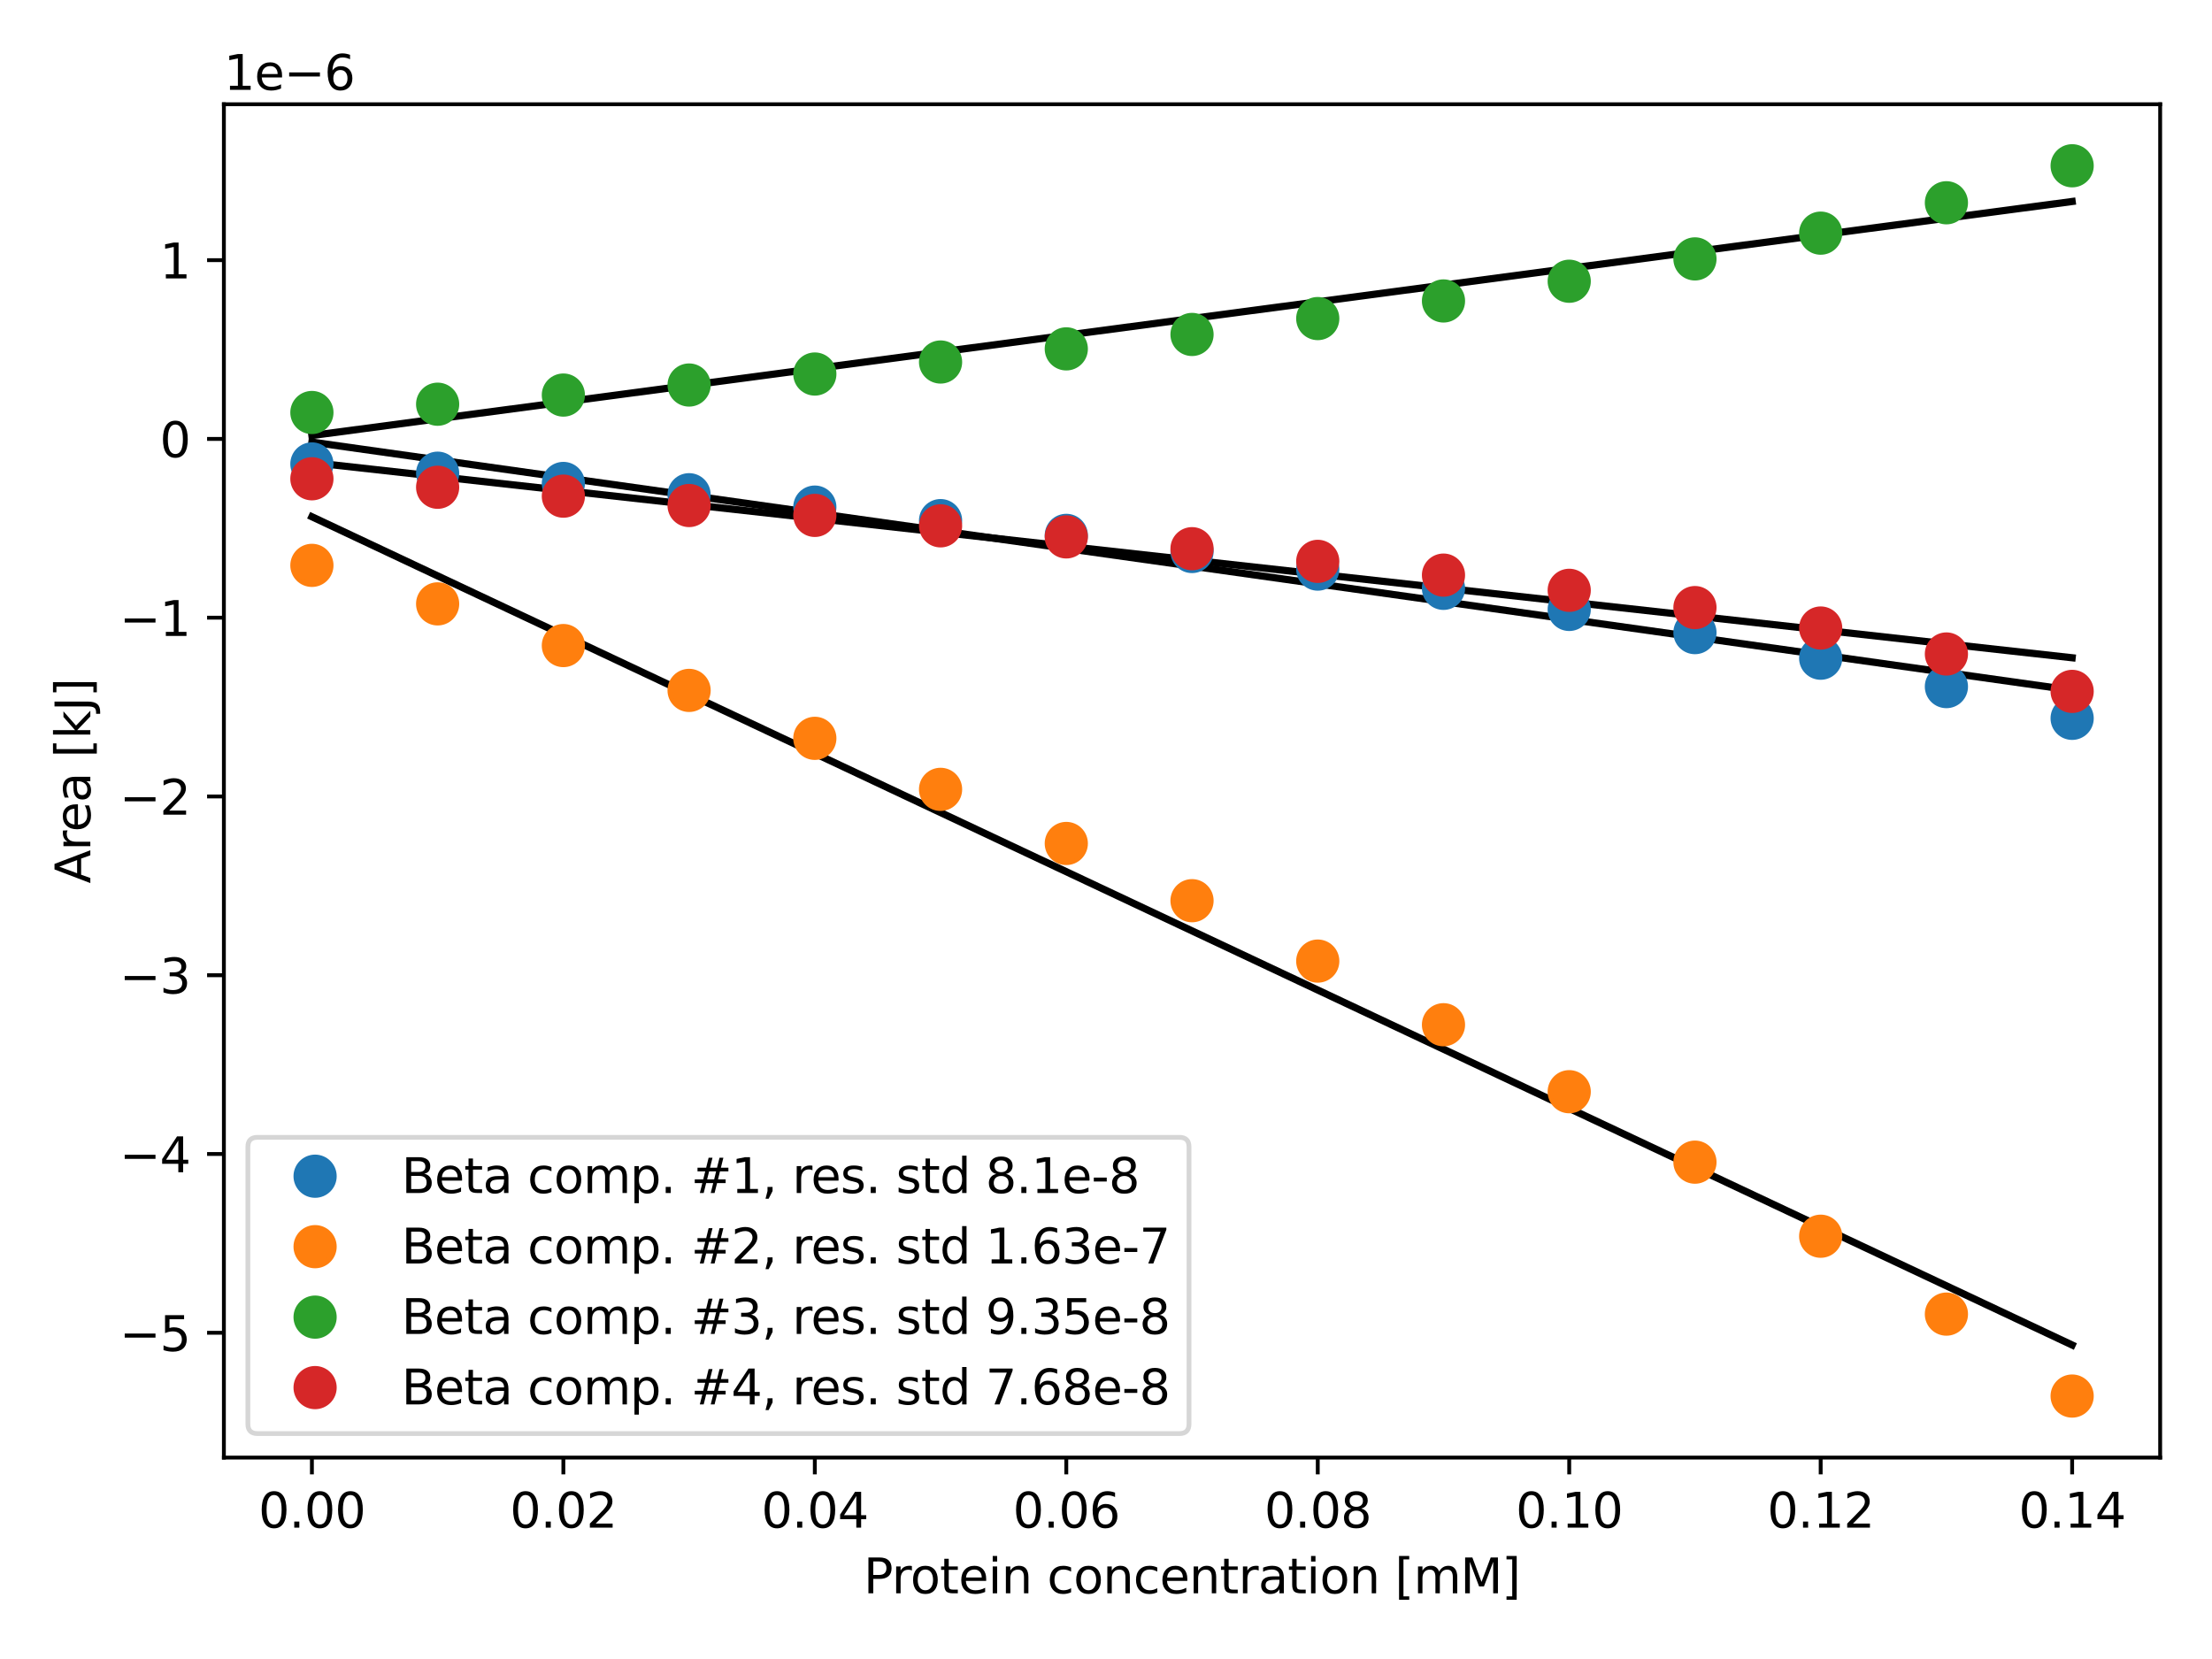 <?xml version="1.0" encoding="utf-8" standalone="no"?>
<!DOCTYPE svg PUBLIC "-//W3C//DTD SVG 1.1//EN"
  "http://www.w3.org/Graphics/SVG/1.1/DTD/svg11.dtd">
<svg height="345.6pt" version="1.1" viewBox="0 0 460.8 345.6" width="460.8pt" xmlns="http://www.w3.org/2000/svg" xmlns:xlink="http://www.w3.org/1999/xlink">
 <defs>
  <style type="text/css">*{stroke-linecap:butt;stroke-linejoin:round;}</style>
 </defs>
 <g id="figure_1">
  <g id="patch_1">
   <path d="M 0 345.6 
L 460.8 345.6 
L 460.8 0 
L 0 0 
z
" style="fill:#ffffff;"/>
  </g>
  <g id="axes_1">
   <g id="patch_2">
    <path d="M 46.64 303.64 
L 450 303.64 
L 450 21.72 
L 46.64 21.72 
z
" style="fill:#ffffff;"/>
   </g>
   <g id="matplotlib.axis_1">
    <g id="xtick_1">
     <g id="line2d_1">
      <defs>
       <path d="M 0 0 
L 0 3.5 
" id="m7a714a6c7c" style="stroke:#000000;stroke-width:0.8;"/>
      </defs>
      <g>
       <use style="stroke:#000000;stroke-width:0.8;" x="64.975" xlink:href="#m7a714a6c7c" y="303.64"/>
      </g>
     </g>
     <g id="text_1">
      <!-- 0.00 -->
      <g transform="translate(53.842 318.238)scale(0.1 -0.1)">
       <defs>
        <path d="M 2034 4250 
Q 1547 4250 1301 3770 
Q 1056 3291 1056 2328 
Q 1056 1369 1301 889 
Q 1547 409 2034 409 
Q 2525 409 2770 889 
Q 3016 1369 3016 2328 
Q 3016 3291 2770 3770 
Q 2525 4250 2034 4250 
z
M 2034 4750 
Q 2819 4750 3233 4129 
Q 3647 3509 3647 2328 
Q 3647 1150 3233 529 
Q 2819 -91 2034 -91 
Q 1250 -91 836 529 
Q 422 1150 422 2328 
Q 422 3509 836 4129 
Q 1250 4750 2034 4750 
z
" id="DejaVuSans-30" transform="scale(0.016)"/>
        <path d="M 684 794 
L 1344 794 
L 1344 0 
L 684 0 
L 684 794 
z
" id="DejaVuSans-2e" transform="scale(0.016)"/>
       </defs>
       <use xlink:href="#DejaVuSans-30"/>
       <use x="63.623" xlink:href="#DejaVuSans-2e"/>
       <use x="95.41" xlink:href="#DejaVuSans-30"/>
       <use x="159.033" xlink:href="#DejaVuSans-30"/>
      </g>
     </g>
    </g>
    <g id="xtick_2">
     <g id="line2d_2">
      <g>
       <use style="stroke:#000000;stroke-width:0.8;" x="117.359" xlink:href="#m7a714a6c7c" y="303.64"/>
      </g>
     </g>
     <g id="text_2">
      <!-- 0.02 -->
      <g transform="translate(106.226 318.238)scale(0.1 -0.1)">
       <defs>
        <path d="M 1228 531 
L 3431 531 
L 3431 0 
L 469 0 
L 469 531 
Q 828 903 1448 1529 
Q 2069 2156 2228 2338 
Q 2531 2678 2651 2914 
Q 2772 3150 2772 3378 
Q 2772 3750 2511 3984 
Q 2250 4219 1831 4219 
Q 1534 4219 1204 4116 
Q 875 4013 500 3803 
L 500 4441 
Q 881 4594 1212 4672 
Q 1544 4750 1819 4750 
Q 2544 4750 2975 4387 
Q 3406 4025 3406 3419 
Q 3406 3131 3298 2873 
Q 3191 2616 2906 2266 
Q 2828 2175 2409 1742 
Q 1991 1309 1228 531 
z
" id="DejaVuSans-32" transform="scale(0.016)"/>
       </defs>
       <use xlink:href="#DejaVuSans-30"/>
       <use x="63.623" xlink:href="#DejaVuSans-2e"/>
       <use x="95.41" xlink:href="#DejaVuSans-30"/>
       <use x="159.033" xlink:href="#DejaVuSans-32"/>
      </g>
     </g>
    </g>
    <g id="xtick_3">
     <g id="line2d_3">
      <g>
       <use style="stroke:#000000;stroke-width:0.8;" x="169.743" xlink:href="#m7a714a6c7c" y="303.64"/>
      </g>
     </g>
     <g id="text_3">
      <!-- 0.04 -->
      <g transform="translate(158.611 318.238)scale(0.1 -0.1)">
       <defs>
        <path d="M 2419 4116 
L 825 1625 
L 2419 1625 
L 2419 4116 
z
M 2253 4666 
L 3047 4666 
L 3047 1625 
L 3713 1625 
L 3713 1100 
L 3047 1100 
L 3047 0 
L 2419 0 
L 2419 1100 
L 313 1100 
L 313 1709 
L 2253 4666 
z
" id="DejaVuSans-34" transform="scale(0.016)"/>
       </defs>
       <use xlink:href="#DejaVuSans-30"/>
       <use x="63.623" xlink:href="#DejaVuSans-2e"/>
       <use x="95.41" xlink:href="#DejaVuSans-30"/>
       <use x="159.033" xlink:href="#DejaVuSans-34"/>
      </g>
     </g>
    </g>
    <g id="xtick_4">
     <g id="line2d_4">
      <g>
       <use style="stroke:#000000;stroke-width:0.8;" x="222.128" xlink:href="#m7a714a6c7c" y="303.64"/>
      </g>
     </g>
     <g id="text_4">
      <!-- 0.06 -->
      <g transform="translate(210.995 318.238)scale(0.1 -0.1)">
       <defs>
        <path d="M 2113 2584 
Q 1688 2584 1439 2293 
Q 1191 2003 1191 1497 
Q 1191 994 1439 701 
Q 1688 409 2113 409 
Q 2538 409 2786 701 
Q 3034 994 3034 1497 
Q 3034 2003 2786 2293 
Q 2538 2584 2113 2584 
z
M 3366 4563 
L 3366 3988 
Q 3128 4100 2886 4159 
Q 2644 4219 2406 4219 
Q 1781 4219 1451 3797 
Q 1122 3375 1075 2522 
Q 1259 2794 1537 2939 
Q 1816 3084 2150 3084 
Q 2853 3084 3261 2657 
Q 3669 2231 3669 1497 
Q 3669 778 3244 343 
Q 2819 -91 2113 -91 
Q 1303 -91 875 529 
Q 447 1150 447 2328 
Q 447 3434 972 4092 
Q 1497 4750 2381 4750 
Q 2619 4750 2861 4703 
Q 3103 4656 3366 4563 
z
" id="DejaVuSans-36" transform="scale(0.016)"/>
       </defs>
       <use xlink:href="#DejaVuSans-30"/>
       <use x="63.623" xlink:href="#DejaVuSans-2e"/>
       <use x="95.41" xlink:href="#DejaVuSans-30"/>
       <use x="159.033" xlink:href="#DejaVuSans-36"/>
      </g>
     </g>
    </g>
    <g id="xtick_5">
     <g id="line2d_5">
      <g>
       <use style="stroke:#000000;stroke-width:0.8;" x="274.512" xlink:href="#m7a714a6c7c" y="303.64"/>
      </g>
     </g>
     <g id="text_5">
      <!-- 0.08 -->
      <g transform="translate(263.379 318.238)scale(0.1 -0.1)">
       <defs>
        <path d="M 2034 2216 
Q 1584 2216 1326 1975 
Q 1069 1734 1069 1313 
Q 1069 891 1326 650 
Q 1584 409 2034 409 
Q 2484 409 2743 651 
Q 3003 894 3003 1313 
Q 3003 1734 2745 1975 
Q 2488 2216 2034 2216 
z
M 1403 2484 
Q 997 2584 770 2862 
Q 544 3141 544 3541 
Q 544 4100 942 4425 
Q 1341 4750 2034 4750 
Q 2731 4750 3128 4425 
Q 3525 4100 3525 3541 
Q 3525 3141 3298 2862 
Q 3072 2584 2669 2484 
Q 3125 2378 3379 2068 
Q 3634 1759 3634 1313 
Q 3634 634 3220 271 
Q 2806 -91 2034 -91 
Q 1263 -91 848 271 
Q 434 634 434 1313 
Q 434 1759 690 2068 
Q 947 2378 1403 2484 
z
M 1172 3481 
Q 1172 3119 1398 2916 
Q 1625 2713 2034 2713 
Q 2441 2713 2670 2916 
Q 2900 3119 2900 3481 
Q 2900 3844 2670 4047 
Q 2441 4250 2034 4250 
Q 1625 4250 1398 4047 
Q 1172 3844 1172 3481 
z
" id="DejaVuSans-38" transform="scale(0.016)"/>
       </defs>
       <use xlink:href="#DejaVuSans-30"/>
       <use x="63.623" xlink:href="#DejaVuSans-2e"/>
       <use x="95.41" xlink:href="#DejaVuSans-30"/>
       <use x="159.033" xlink:href="#DejaVuSans-38"/>
      </g>
     </g>
    </g>
    <g id="xtick_6">
     <g id="line2d_6">
      <g>
       <use style="stroke:#000000;stroke-width:0.8;" x="326.897" xlink:href="#m7a714a6c7c" y="303.64"/>
      </g>
     </g>
     <g id="text_6">
      <!-- 0.10 -->
      <g transform="translate(315.764 318.238)scale(0.1 -0.1)">
       <defs>
        <path d="M 794 531 
L 1825 531 
L 1825 4091 
L 703 3866 
L 703 4441 
L 1819 4666 
L 2450 4666 
L 2450 531 
L 3481 531 
L 3481 0 
L 794 0 
L 794 531 
z
" id="DejaVuSans-31" transform="scale(0.016)"/>
       </defs>
       <use xlink:href="#DejaVuSans-30"/>
       <use x="63.623" xlink:href="#DejaVuSans-2e"/>
       <use x="95.41" xlink:href="#DejaVuSans-31"/>
       <use x="159.033" xlink:href="#DejaVuSans-30"/>
      </g>
     </g>
    </g>
    <g id="xtick_7">
     <g id="line2d_7">
      <g>
       <use style="stroke:#000000;stroke-width:0.8;" x="379.281" xlink:href="#m7a714a6c7c" y="303.64"/>
      </g>
     </g>
     <g id="text_7">
      <!-- 0.12 -->
      <g transform="translate(368.148 318.238)scale(0.1 -0.1)">
       <use xlink:href="#DejaVuSans-30"/>
       <use x="63.623" xlink:href="#DejaVuSans-2e"/>
       <use x="95.41" xlink:href="#DejaVuSans-31"/>
       <use x="159.033" xlink:href="#DejaVuSans-32"/>
      </g>
     </g>
    </g>
    <g id="xtick_8">
     <g id="line2d_8">
      <g>
       <use style="stroke:#000000;stroke-width:0.8;" x="431.665" xlink:href="#m7a714a6c7c" y="303.64"/>
      </g>
     </g>
     <g id="text_8">
      <!-- 0.14 -->
      <g transform="translate(420.533 318.238)scale(0.1 -0.1)">
       <use xlink:href="#DejaVuSans-30"/>
       <use x="63.623" xlink:href="#DejaVuSans-2e"/>
       <use x="95.41" xlink:href="#DejaVuSans-31"/>
       <use x="159.033" xlink:href="#DejaVuSans-34"/>
      </g>
     </g>
    </g>
    <g id="text_9">
     <!-- Protein concentration [mM] -->
     <g transform="translate(179.903 331.917)scale(0.1 -0.1)">
      <defs>
       <path d="M 1259 4147 
L 1259 2394 
L 2053 2394 
Q 2494 2394 2734 2622 
Q 2975 2850 2975 3272 
Q 2975 3691 2734 3919 
Q 2494 4147 2053 4147 
L 1259 4147 
z
M 628 4666 
L 2053 4666 
Q 2838 4666 3239 4311 
Q 3641 3956 3641 3272 
Q 3641 2581 3239 2228 
Q 2838 1875 2053 1875 
L 1259 1875 
L 1259 0 
L 628 0 
L 628 4666 
z
" id="DejaVuSans-50" transform="scale(0.016)"/>
       <path d="M 2631 2963 
Q 2534 3019 2420 3045 
Q 2306 3072 2169 3072 
Q 1681 3072 1420 2755 
Q 1159 2438 1159 1844 
L 1159 0 
L 581 0 
L 581 3500 
L 1159 3500 
L 1159 2956 
Q 1341 3275 1631 3429 
Q 1922 3584 2338 3584 
Q 2397 3584 2469 3576 
Q 2541 3569 2628 3553 
L 2631 2963 
z
" id="DejaVuSans-72" transform="scale(0.016)"/>
       <path d="M 1959 3097 
Q 1497 3097 1228 2736 
Q 959 2375 959 1747 
Q 959 1119 1226 758 
Q 1494 397 1959 397 
Q 2419 397 2687 759 
Q 2956 1122 2956 1747 
Q 2956 2369 2687 2733 
Q 2419 3097 1959 3097 
z
M 1959 3584 
Q 2709 3584 3137 3096 
Q 3566 2609 3566 1747 
Q 3566 888 3137 398 
Q 2709 -91 1959 -91 
Q 1206 -91 779 398 
Q 353 888 353 1747 
Q 353 2609 779 3096 
Q 1206 3584 1959 3584 
z
" id="DejaVuSans-6f" transform="scale(0.016)"/>
       <path d="M 1172 4494 
L 1172 3500 
L 2356 3500 
L 2356 3053 
L 1172 3053 
L 1172 1153 
Q 1172 725 1289 603 
Q 1406 481 1766 481 
L 2356 481 
L 2356 0 
L 1766 0 
Q 1100 0 847 248 
Q 594 497 594 1153 
L 594 3053 
L 172 3053 
L 172 3500 
L 594 3500 
L 594 4494 
L 1172 4494 
z
" id="DejaVuSans-74" transform="scale(0.016)"/>
       <path d="M 3597 1894 
L 3597 1613 
L 953 1613 
Q 991 1019 1311 708 
Q 1631 397 2203 397 
Q 2534 397 2845 478 
Q 3156 559 3463 722 
L 3463 178 
Q 3153 47 2828 -22 
Q 2503 -91 2169 -91 
Q 1331 -91 842 396 
Q 353 884 353 1716 
Q 353 2575 817 3079 
Q 1281 3584 2069 3584 
Q 2775 3584 3186 3129 
Q 3597 2675 3597 1894 
z
M 3022 2063 
Q 3016 2534 2758 2815 
Q 2500 3097 2075 3097 
Q 1594 3097 1305 2825 
Q 1016 2553 972 2059 
L 3022 2063 
z
" id="DejaVuSans-65" transform="scale(0.016)"/>
       <path d="M 603 3500 
L 1178 3500 
L 1178 0 
L 603 0 
L 603 3500 
z
M 603 4863 
L 1178 4863 
L 1178 4134 
L 603 4134 
L 603 4863 
z
" id="DejaVuSans-69" transform="scale(0.016)"/>
       <path d="M 3513 2113 
L 3513 0 
L 2938 0 
L 2938 2094 
Q 2938 2591 2744 2837 
Q 2550 3084 2163 3084 
Q 1697 3084 1428 2787 
Q 1159 2491 1159 1978 
L 1159 0 
L 581 0 
L 581 3500 
L 1159 3500 
L 1159 2956 
Q 1366 3272 1645 3428 
Q 1925 3584 2291 3584 
Q 2894 3584 3203 3211 
Q 3513 2838 3513 2113 
z
" id="DejaVuSans-6e" transform="scale(0.016)"/>
       <path id="DejaVuSans-20" transform="scale(0.016)"/>
       <path d="M 3122 3366 
L 3122 2828 
Q 2878 2963 2633 3030 
Q 2388 3097 2138 3097 
Q 1578 3097 1268 2742 
Q 959 2388 959 1747 
Q 959 1106 1268 751 
Q 1578 397 2138 397 
Q 2388 397 2633 464 
Q 2878 531 3122 666 
L 3122 134 
Q 2881 22 2623 -34 
Q 2366 -91 2075 -91 
Q 1284 -91 818 406 
Q 353 903 353 1747 
Q 353 2603 823 3093 
Q 1294 3584 2113 3584 
Q 2378 3584 2631 3529 
Q 2884 3475 3122 3366 
z
" id="DejaVuSans-63" transform="scale(0.016)"/>
       <path d="M 2194 1759 
Q 1497 1759 1228 1600 
Q 959 1441 959 1056 
Q 959 750 1161 570 
Q 1363 391 1709 391 
Q 2188 391 2477 730 
Q 2766 1069 2766 1631 
L 2766 1759 
L 2194 1759 
z
M 3341 1997 
L 3341 0 
L 2766 0 
L 2766 531 
Q 2569 213 2275 61 
Q 1981 -91 1556 -91 
Q 1019 -91 701 211 
Q 384 513 384 1019 
Q 384 1609 779 1909 
Q 1175 2209 1959 2209 
L 2766 2209 
L 2766 2266 
Q 2766 2663 2505 2880 
Q 2244 3097 1772 3097 
Q 1472 3097 1187 3025 
Q 903 2953 641 2809 
L 641 3341 
Q 956 3463 1253 3523 
Q 1550 3584 1831 3584 
Q 2591 3584 2966 3190 
Q 3341 2797 3341 1997 
z
" id="DejaVuSans-61" transform="scale(0.016)"/>
       <path d="M 550 4863 
L 1875 4863 
L 1875 4416 
L 1125 4416 
L 1125 -397 
L 1875 -397 
L 1875 -844 
L 550 -844 
L 550 4863 
z
" id="DejaVuSans-5b" transform="scale(0.016)"/>
       <path d="M 3328 2828 
Q 3544 3216 3844 3400 
Q 4144 3584 4550 3584 
Q 5097 3584 5394 3201 
Q 5691 2819 5691 2113 
L 5691 0 
L 5113 0 
L 5113 2094 
Q 5113 2597 4934 2840 
Q 4756 3084 4391 3084 
Q 3944 3084 3684 2787 
Q 3425 2491 3425 1978 
L 3425 0 
L 2847 0 
L 2847 2094 
Q 2847 2600 2669 2842 
Q 2491 3084 2119 3084 
Q 1678 3084 1418 2786 
Q 1159 2488 1159 1978 
L 1159 0 
L 581 0 
L 581 3500 
L 1159 3500 
L 1159 2956 
Q 1356 3278 1631 3431 
Q 1906 3584 2284 3584 
Q 2666 3584 2933 3390 
Q 3200 3197 3328 2828 
z
" id="DejaVuSans-6d" transform="scale(0.016)"/>
       <path d="M 628 4666 
L 1569 4666 
L 2759 1491 
L 3956 4666 
L 4897 4666 
L 4897 0 
L 4281 0 
L 4281 4097 
L 3078 897 
L 2444 897 
L 1241 4097 
L 1241 0 
L 628 0 
L 628 4666 
z
" id="DejaVuSans-4d" transform="scale(0.016)"/>
       <path d="M 1947 4863 
L 1947 -844 
L 622 -844 
L 622 -397 
L 1369 -397 
L 1369 4416 
L 622 4416 
L 622 4863 
L 1947 4863 
z
" id="DejaVuSans-5d" transform="scale(0.016)"/>
      </defs>
      <use xlink:href="#DejaVuSans-50"/>
      <use x="58.553" xlink:href="#DejaVuSans-72"/>
      <use x="97.416" xlink:href="#DejaVuSans-6f"/>
      <use x="158.598" xlink:href="#DejaVuSans-74"/>
      <use x="197.807" xlink:href="#DejaVuSans-65"/>
      <use x="259.33" xlink:href="#DejaVuSans-69"/>
      <use x="287.113" xlink:href="#DejaVuSans-6e"/>
      <use x="350.492" xlink:href="#DejaVuSans-20"/>
      <use x="382.279" xlink:href="#DejaVuSans-63"/>
      <use x="437.26" xlink:href="#DejaVuSans-6f"/>
      <use x="498.441" xlink:href="#DejaVuSans-6e"/>
      <use x="561.82" xlink:href="#DejaVuSans-63"/>
      <use x="616.801" xlink:href="#DejaVuSans-65"/>
      <use x="678.324" xlink:href="#DejaVuSans-6e"/>
      <use x="741.703" xlink:href="#DejaVuSans-74"/>
      <use x="780.912" xlink:href="#DejaVuSans-72"/>
      <use x="822.025" xlink:href="#DejaVuSans-61"/>
      <use x="883.305" xlink:href="#DejaVuSans-74"/>
      <use x="922.514" xlink:href="#DejaVuSans-69"/>
      <use x="950.297" xlink:href="#DejaVuSans-6f"/>
      <use x="1011.479" xlink:href="#DejaVuSans-6e"/>
      <use x="1074.857" xlink:href="#DejaVuSans-20"/>
      <use x="1106.645" xlink:href="#DejaVuSans-5b"/>
      <use x="1145.658" xlink:href="#DejaVuSans-6d"/>
      <use x="1243.07" xlink:href="#DejaVuSans-4d"/>
      <use x="1329.35" xlink:href="#DejaVuSans-5d"/>
     </g>
    </g>
   </g>
   <g id="matplotlib.axis_2">
    <g id="ytick_1">
     <g id="line2d_9">
      <defs>
       <path d="M 0 0 
L -3.5 0 
" id="ma314fd1e52" style="stroke:#000000;stroke-width:0.8;"/>
      </defs>
      <g>
       <use style="stroke:#000000;stroke-width:0.8;" x="46.64" xlink:href="#ma314fd1e52" y="277.637"/>
      </g>
     </g>
     <g id="text_10">
      <!-- −5 -->
      <g transform="translate(24.898 281.436)scale(0.1 -0.1)">
       <defs>
        <path d="M 678 2272 
L 4684 2272 
L 4684 1741 
L 678 1741 
L 678 2272 
z
" id="DejaVuSans-2212" transform="scale(0.016)"/>
        <path d="M 691 4666 
L 3169 4666 
L 3169 4134 
L 1269 4134 
L 1269 2991 
Q 1406 3038 1543 3061 
Q 1681 3084 1819 3084 
Q 2600 3084 3056 2656 
Q 3513 2228 3513 1497 
Q 3513 744 3044 326 
Q 2575 -91 1722 -91 
Q 1428 -91 1123 -41 
Q 819 9 494 109 
L 494 744 
Q 775 591 1075 516 
Q 1375 441 1709 441 
Q 2250 441 2565 725 
Q 2881 1009 2881 1497 
Q 2881 1984 2565 2268 
Q 2250 2553 1709 2553 
Q 1456 2553 1204 2497 
Q 953 2441 691 2322 
L 691 4666 
z
" id="DejaVuSans-35" transform="scale(0.016)"/>
       </defs>
       <use xlink:href="#DejaVuSans-2212"/>
       <use x="83.789" xlink:href="#DejaVuSans-35"/>
      </g>
     </g>
    </g>
    <g id="ytick_2">
     <g id="line2d_10">
      <g>
       <use style="stroke:#000000;stroke-width:0.8;" x="46.64" xlink:href="#ma314fd1e52" y="240.397"/>
      </g>
     </g>
     <g id="text_11">
      <!-- −4 -->
      <g transform="translate(24.898 244.196)scale(0.1 -0.1)">
       <use xlink:href="#DejaVuSans-2212"/>
       <use x="83.789" xlink:href="#DejaVuSans-34"/>
      </g>
     </g>
    </g>
    <g id="ytick_3">
     <g id="line2d_11">
      <g>
       <use style="stroke:#000000;stroke-width:0.8;" x="46.64" xlink:href="#ma314fd1e52" y="203.157"/>
      </g>
     </g>
     <g id="text_12">
      <!-- −3 -->
      <g transform="translate(24.898 206.956)scale(0.1 -0.1)">
       <defs>
        <path d="M 2597 2516 
Q 3050 2419 3304 2112 
Q 3559 1806 3559 1356 
Q 3559 666 3084 287 
Q 2609 -91 1734 -91 
Q 1441 -91 1130 -33 
Q 819 25 488 141 
L 488 750 
Q 750 597 1062 519 
Q 1375 441 1716 441 
Q 2309 441 2620 675 
Q 2931 909 2931 1356 
Q 2931 1769 2642 2001 
Q 2353 2234 1838 2234 
L 1294 2234 
L 1294 2753 
L 1863 2753 
Q 2328 2753 2575 2939 
Q 2822 3125 2822 3475 
Q 2822 3834 2567 4026 
Q 2313 4219 1838 4219 
Q 1578 4219 1281 4162 
Q 984 4106 628 3988 
L 628 4550 
Q 988 4650 1302 4700 
Q 1616 4750 1894 4750 
Q 2613 4750 3031 4423 
Q 3450 4097 3450 3541 
Q 3450 3153 3228 2886 
Q 3006 2619 2597 2516 
z
" id="DejaVuSans-33" transform="scale(0.016)"/>
       </defs>
       <use xlink:href="#DejaVuSans-2212"/>
       <use x="83.789" xlink:href="#DejaVuSans-33"/>
      </g>
     </g>
    </g>
    <g id="ytick_4">
     <g id="line2d_12">
      <g>
       <use style="stroke:#000000;stroke-width:0.8;" x="46.64" xlink:href="#ma314fd1e52" y="165.916"/>
      </g>
     </g>
     <g id="text_13">
      <!-- −2 -->
      <g transform="translate(24.898 169.715)scale(0.1 -0.1)">
       <use xlink:href="#DejaVuSans-2212"/>
       <use x="83.789" xlink:href="#DejaVuSans-32"/>
      </g>
     </g>
    </g>
    <g id="ytick_5">
     <g id="line2d_13">
      <g>
       <use style="stroke:#000000;stroke-width:0.8;" x="46.64" xlink:href="#ma314fd1e52" y="128.676"/>
      </g>
     </g>
     <g id="text_14">
      <!-- −1 -->
      <g transform="translate(24.898 132.475)scale(0.1 -0.1)">
       <use xlink:href="#DejaVuSans-2212"/>
       <use x="83.789" xlink:href="#DejaVuSans-31"/>
      </g>
     </g>
    </g>
    <g id="ytick_6">
     <g id="line2d_14">
      <g>
       <use style="stroke:#000000;stroke-width:0.8;" x="46.64" xlink:href="#ma314fd1e52" y="91.436"/>
      </g>
     </g>
     <g id="text_15">
      <!-- 0 -->
      <g transform="translate(33.278 95.235)scale(0.1 -0.1)">
       <use xlink:href="#DejaVuSans-30"/>
      </g>
     </g>
    </g>
    <g id="ytick_7">
     <g id="line2d_15">
      <g>
       <use style="stroke:#000000;stroke-width:0.8;" x="46.64" xlink:href="#ma314fd1e52" y="54.195"/>
      </g>
     </g>
     <g id="text_16">
      <!-- 1 -->
      <g transform="translate(33.278 57.994)scale(0.1 -0.1)">
       <use xlink:href="#DejaVuSans-31"/>
      </g>
     </g>
    </g>
    <g id="text_17">
     <!-- Area [kJ] -->
     <g transform="translate(18.818 184.045)rotate(-90)scale(0.1 -0.1)">
      <defs>
       <path d="M 2188 4044 
L 1331 1722 
L 3047 1722 
L 2188 4044 
z
M 1831 4666 
L 2547 4666 
L 4325 0 
L 3669 0 
L 3244 1197 
L 1141 1197 
L 716 0 
L 50 0 
L 1831 4666 
z
" id="DejaVuSans-41" transform="scale(0.016)"/>
       <path d="M 581 4863 
L 1159 4863 
L 1159 1991 
L 2875 3500 
L 3609 3500 
L 1753 1863 
L 3688 0 
L 2938 0 
L 1159 1709 
L 1159 0 
L 581 0 
L 581 4863 
z
" id="DejaVuSans-6b" transform="scale(0.016)"/>
       <path d="M 628 4666 
L 1259 4666 
L 1259 325 
Q 1259 -519 939 -900 
Q 619 -1281 -91 -1281 
L -331 -1281 
L -331 -750 
L -134 -750 
Q 284 -750 456 -515 
Q 628 -281 628 325 
L 628 4666 
z
" id="DejaVuSans-4a" transform="scale(0.016)"/>
      </defs>
      <use xlink:href="#DejaVuSans-41"/>
      <use x="68.408" xlink:href="#DejaVuSans-72"/>
      <use x="107.271" xlink:href="#DejaVuSans-65"/>
      <use x="168.795" xlink:href="#DejaVuSans-61"/>
      <use x="230.074" xlink:href="#DejaVuSans-20"/>
      <use x="261.861" xlink:href="#DejaVuSans-5b"/>
      <use x="300.875" xlink:href="#DejaVuSans-6b"/>
      <use x="358.785" xlink:href="#DejaVuSans-4a"/>
      <use x="388.277" xlink:href="#DejaVuSans-5d"/>
     </g>
    </g>
    <g id="text_18">
     <!-- 1e−6 -->
     <g transform="translate(46.64 18.72)scale(0.1 -0.1)">
      <use xlink:href="#DejaVuSans-31"/>
      <use x="63.623" xlink:href="#DejaVuSans-65"/>
      <use x="125.146" xlink:href="#DejaVuSans-2212"/>
      <use x="208.936" xlink:href="#DejaVuSans-36"/>
     </g>
    </g>
   </g>
   <g id="line2d_16">
    <path clip-path="url(#p97709b79a6)" d="M 64.975 92.099 
L 431.665 143.787 
" style="fill:none;stroke:#000000;stroke-linecap:square;stroke-width:1.5;"/>
   </g>
   <g id="line2d_17">
    <path clip-path="url(#p97709b79a6)" d="M 64.975 107.648 
L 431.665 280.19 
" style="fill:none;stroke:#000000;stroke-linecap:square;stroke-width:1.5;"/>
   </g>
   <g id="line2d_18">
    <path clip-path="url(#p97709b79a6)" d="M 64.975 90.726 
L 431.665 41.974 
" style="fill:none;stroke:#000000;stroke-linecap:square;stroke-width:1.5;"/>
   </g>
   <g id="line2d_19">
    <path clip-path="url(#p97709b79a6)" d="M 64.975 96.358 
L 431.665 137.024 
" style="fill:none;stroke:#000000;stroke-linecap:square;stroke-width:1.5;"/>
   </g>
   <g id="line2d_20">
    <defs>
     <path d="M 0 4 
C 1.061 4 2.078 3.579 2.828 2.828 
C 3.579 2.078 4 1.061 4 0 
C 4 -1.061 3.579 -2.078 2.828 -2.828 
C 2.078 -3.579 1.061 -4 0 -4 
C -1.061 -4 -2.078 -3.579 -2.828 -2.828 
C -3.579 -2.078 -4 -1.061 -4 0 
C -4 1.061 -3.579 2.078 -2.828 2.828 
C -2.078 3.579 -1.061 4 0 4 
z
" id="mcd0b98c1d6" style="stroke:#1f77b4;"/>
    </defs>
    <g clip-path="url(#p97709b79a6)">
     <use style="fill:#1f77b4;stroke:#1f77b4;" x="64.975" xlink:href="#mcd0b98c1d6" y="96.646"/>
     <use style="fill:#1f77b4;stroke:#1f77b4;" x="91.167" xlink:href="#mcd0b98c1d6" y="98.577"/>
     <use style="fill:#1f77b4;stroke:#1f77b4;" x="117.359" xlink:href="#mcd0b98c1d6" y="100.713"/>
     <use style="fill:#1f77b4;stroke:#1f77b4;" x="143.551" xlink:href="#mcd0b98c1d6" y="103.063"/>
     <use style="fill:#1f77b4;stroke:#1f77b4;" x="169.743" xlink:href="#mcd0b98c1d6" y="105.639"/>
     <use style="fill:#1f77b4;stroke:#1f77b4;" x="195.936" xlink:href="#mcd0b98c1d6" y="108.455"/>
     <use style="fill:#1f77b4;stroke:#1f77b4;" x="222.128" xlink:href="#mcd0b98c1d6" y="111.531"/>
     <use style="fill:#1f77b4;stroke:#1f77b4;" x="248.32" xlink:href="#mcd0b98c1d6" y="114.887"/>
     <use style="fill:#1f77b4;stroke:#1f77b4;" x="274.512" xlink:href="#mcd0b98c1d6" y="118.553"/>
     <use style="fill:#1f77b4;stroke:#1f77b4;" x="300.704" xlink:href="#mcd0b98c1d6" y="122.561"/>
     <use style="fill:#1f77b4;stroke:#1f77b4;" x="326.897" xlink:href="#mcd0b98c1d6" y="126.954"/>
     <use style="fill:#1f77b4;stroke:#1f77b4;" x="353.089" xlink:href="#mcd0b98c1d6" y="131.783"/>
     <use style="fill:#1f77b4;stroke:#1f77b4;" x="379.281" xlink:href="#mcd0b98c1d6" y="137.114"/>
     <use style="fill:#1f77b4;stroke:#1f77b4;" x="405.473" xlink:href="#mcd0b98c1d6" y="143.03"/>
     <use style="fill:#1f77b4;stroke:#1f77b4;" x="431.665" xlink:href="#mcd0b98c1d6" y="149.641"/>
    </g>
   </g>
   <g id="line2d_21">
    <defs>
     <path d="M 0 4 
C 1.061 4 2.078 3.579 2.828 2.828 
C 3.579 2.078 4 1.061 4 0 
C 4 -1.061 3.579 -2.078 2.828 -2.828 
C 2.078 -3.579 1.061 -4 0 -4 
C -1.061 -4 -2.078 -3.579 -2.828 -2.828 
C -3.579 -2.078 -4 -1.061 -4 0 
C -4 1.061 -3.579 2.078 -2.828 2.828 
C -2.078 3.579 -1.061 4 0 4 
z
" id="m74152d0dd5" style="stroke:#ff7f0e;"/>
    </defs>
    <g clip-path="url(#p97709b79a6)">
     <use style="fill:#ff7f0e;stroke:#ff7f0e;" x="64.975" xlink:href="#m74152d0dd5" y="117.777"/>
     <use style="fill:#ff7f0e;stroke:#ff7f0e;" x="91.167" xlink:href="#m74152d0dd5" y="125.798"/>
     <use style="fill:#ff7f0e;stroke:#ff7f0e;" x="117.359" xlink:href="#m74152d0dd5" y="134.483"/>
     <use style="fill:#ff7f0e;stroke:#ff7f0e;" x="143.551" xlink:href="#m74152d0dd5" y="143.823"/>
     <use style="fill:#ff7f0e;stroke:#ff7f0e;" x="169.743" xlink:href="#m74152d0dd5" y="153.808"/>
     <use style="fill:#ff7f0e;stroke:#ff7f0e;" x="195.936" xlink:href="#m74152d0dd5" y="164.437"/>
     <use style="fill:#ff7f0e;stroke:#ff7f0e;" x="222.128" xlink:href="#m74152d0dd5" y="175.71"/>
     <use style="fill:#ff7f0e;stroke:#ff7f0e;" x="248.32" xlink:href="#m74152d0dd5" y="187.632"/>
     <use style="fill:#ff7f0e;stroke:#ff7f0e;" x="274.512" xlink:href="#m74152d0dd5" y="200.214"/>
     <use style="fill:#ff7f0e;stroke:#ff7f0e;" x="300.704" xlink:href="#m74152d0dd5" y="213.471"/>
     <use style="fill:#ff7f0e;stroke:#ff7f0e;" x="326.897" xlink:href="#m74152d0dd5" y="227.424"/>
     <use style="fill:#ff7f0e;stroke:#ff7f0e;" x="353.089" xlink:href="#m74152d0dd5" y="242.098"/>
     <use style="fill:#ff7f0e;stroke:#ff7f0e;" x="379.281" xlink:href="#m74152d0dd5" y="257.528"/>
     <use style="fill:#ff7f0e;stroke:#ff7f0e;" x="405.473" xlink:href="#m74152d0dd5" y="273.754"/>
     <use style="fill:#ff7f0e;stroke:#ff7f0e;" x="431.665" xlink:href="#m74152d0dd5" y="290.825"/>
    </g>
   </g>
   <g id="line2d_22">
    <defs>
     <path d="M 0 4 
C 1.061 4 2.078 3.579 2.828 2.828 
C 3.579 2.078 4 1.061 4 0 
C 4 -1.061 3.579 -2.078 2.828 -2.828 
C 2.078 -3.579 1.061 -4 0 -4 
C -1.061 -4 -2.078 -3.579 -2.828 -2.828 
C -3.579 -2.078 -4 -1.061 -4 0 
C -4 1.061 -3.579 2.078 -2.828 2.828 
C -2.078 3.579 -1.061 4 0 4 
z
" id="mee435cbd3c" style="stroke:#2ca02c;"/>
    </defs>
    <g clip-path="url(#p97709b79a6)">
     <use style="fill:#2ca02c;stroke:#2ca02c;" x="64.975" xlink:href="#mee435cbd3c" y="85.932"/>
     <use style="fill:#2ca02c;stroke:#2ca02c;" x="91.167" xlink:href="#mee435cbd3c" y="84.205"/>
     <use style="fill:#2ca02c;stroke:#2ca02c;" x="117.359" xlink:href="#mee435cbd3c" y="82.299"/>
     <use style="fill:#2ca02c;stroke:#2ca02c;" x="143.551" xlink:href="#mee435cbd3c" y="80.207"/>
     <use style="fill:#2ca02c;stroke:#2ca02c;" x="169.743" xlink:href="#mee435cbd3c" y="77.917"/>
     <use style="fill:#2ca02c;stroke:#2ca02c;" x="195.936" xlink:href="#mee435cbd3c" y="75.414"/>
     <use style="fill:#2ca02c;stroke:#2ca02c;" x="222.128" xlink:href="#mee435cbd3c" y="72.676"/>
     <use style="fill:#2ca02c;stroke:#2ca02c;" x="248.32" xlink:href="#mee435cbd3c" y="69.673"/>
     <use style="fill:#2ca02c;stroke:#2ca02c;" x="274.512" xlink:href="#mee435cbd3c" y="66.364"/>
     <use style="fill:#2ca02c;stroke:#2ca02c;" x="300.704" xlink:href="#mee435cbd3c" y="62.695"/>
     <use style="fill:#2ca02c;stroke:#2ca02c;" x="326.897" xlink:href="#mee435cbd3c" y="58.588"/>
     <use style="fill:#2ca02c;stroke:#2ca02c;" x="353.089" xlink:href="#mee435cbd3c" y="53.934"/>
     <use style="fill:#2ca02c;stroke:#2ca02c;" x="379.281" xlink:href="#mee435cbd3c" y="48.569"/>
     <use style="fill:#2ca02c;stroke:#2ca02c;" x="405.473" xlink:href="#mee435cbd3c" y="42.241"/>
     <use style="fill:#2ca02c;stroke:#2ca02c;" x="431.665" xlink:href="#mee435cbd3c" y="34.535"/>
    </g>
   </g>
   <g id="line2d_23">
    <defs>
     <path d="M 0 4 
C 1.061 4 2.078 3.579 2.828 2.828 
C 3.579 2.078 4 1.061 4 0 
C 4 -1.061 3.579 -2.078 2.828 -2.828 
C 2.078 -3.579 1.061 -4 0 -4 
C -1.061 -4 -2.078 -3.579 -2.828 -2.828 
C -3.579 -2.078 -4 -1.061 -4 0 
C -4 1.061 -3.579 2.078 -2.828 2.828 
C -2.078 3.579 -1.061 4 0 4 
z
" id="m222cdb94b4" style="stroke:#d62728;"/>
    </defs>
    <g clip-path="url(#p97709b79a6)">
     <use style="fill:#d62728;stroke:#d62728;" x="64.975" xlink:href="#m222cdb94b4" y="99.738"/>
     <use style="fill:#d62728;stroke:#d62728;" x="91.167" xlink:href="#m222cdb94b4" y="101.504"/>
     <use style="fill:#d62728;stroke:#d62728;" x="117.359" xlink:href="#m222cdb94b4" y="103.358"/>
     <use style="fill:#d62728;stroke:#d62728;" x="143.551" xlink:href="#m222cdb94b4" y="105.31"/>
     <use style="fill:#d62728;stroke:#d62728;" x="169.743" xlink:href="#m222cdb94b4" y="107.367"/>
     <use style="fill:#d62728;stroke:#d62728;" x="195.936" xlink:href="#m222cdb94b4" y="109.541"/>
     <use style="fill:#d62728;stroke:#d62728;" x="222.128" xlink:href="#m222cdb94b4" y="111.847"/>
     <use style="fill:#d62728;stroke:#d62728;" x="248.32" xlink:href="#m222cdb94b4" y="114.304"/>
     <use style="fill:#d62728;stroke:#d62728;" x="274.512" xlink:href="#m222cdb94b4" y="116.942"/>
     <use style="fill:#d62728;stroke:#d62728;" x="300.704" xlink:href="#m222cdb94b4" y="119.808"/>
     <use style="fill:#d62728;stroke:#d62728;" x="326.897" xlink:href="#m222cdb94b4" y="122.976"/>
     <use style="fill:#d62728;stroke:#d62728;" x="353.089" xlink:href="#m222cdb94b4" y="126.572"/>
     <use style="fill:#d62728;stroke:#d62728;" x="379.281" xlink:href="#m222cdb94b4" y="130.83"/>
     <use style="fill:#d62728;stroke:#d62728;" x="405.473" xlink:href="#m222cdb94b4" y="136.239"/>
     <use style="fill:#d62728;stroke:#d62728;" x="431.665" xlink:href="#m222cdb94b4" y="144.029"/>
    </g>
   </g>
   <g id="patch_3">
    <path d="M 46.64 303.64 
L 46.64 21.72 
" style="fill:none;stroke:#000000;stroke-linecap:square;stroke-linejoin:miter;stroke-width:0.8;"/>
   </g>
   <g id="patch_4">
    <path d="M 450 303.64 
L 450 21.72 
" style="fill:none;stroke:#000000;stroke-linecap:square;stroke-linejoin:miter;stroke-width:0.8;"/>
   </g>
   <g id="patch_5">
    <path d="M 46.64 303.64 
L 450 303.64 
" style="fill:none;stroke:#000000;stroke-linecap:square;stroke-linejoin:miter;stroke-width:0.8;"/>
   </g>
   <g id="patch_6">
    <path d="M 46.64 21.72 
L 450 21.72 
" style="fill:none;stroke:#000000;stroke-linecap:square;stroke-linejoin:miter;stroke-width:0.8;"/>
   </g>
   <g id="legend_1">
    <g id="patch_7">
     <path d="M 53.64 298.64 
L 245.692 298.64 
Q 247.692 298.64 247.692 296.64 
L 247.692 238.928 
Q 247.692 236.928 245.692 236.928 
L 53.64 236.928 
Q 51.64 236.928 51.64 238.928 
L 51.64 296.64 
Q 51.64 298.64 53.64 298.64 
z
" style="fill:#ffffff;opacity:0.8;stroke:#cccccc;stroke-linejoin:miter;"/>
    </g>
    <g id="line2d_24"/>
    <g id="line2d_25">
     <g>
      <use style="fill:#1f77b4;stroke:#1f77b4;" x="65.64" xlink:href="#mcd0b98c1d6" y="245.026"/>
     </g>
    </g>
    <g id="text_19">
     <!-- Beta comp. #1, res. std 8.1e-8 -->
     <g transform="translate(83.64 248.526)scale(0.1 -0.1)">
      <defs>
       <path d="M 1259 2228 
L 1259 519 
L 2272 519 
Q 2781 519 3026 730 
Q 3272 941 3272 1375 
Q 3272 1813 3026 2020 
Q 2781 2228 2272 2228 
L 1259 2228 
z
M 1259 4147 
L 1259 2741 
L 2194 2741 
Q 2656 2741 2882 2914 
Q 3109 3088 3109 3444 
Q 3109 3797 2882 3972 
Q 2656 4147 2194 4147 
L 1259 4147 
z
M 628 4666 
L 2241 4666 
Q 2963 4666 3353 4366 
Q 3744 4066 3744 3513 
Q 3744 3084 3544 2831 
Q 3344 2578 2956 2516 
Q 3422 2416 3680 2098 
Q 3938 1781 3938 1306 
Q 3938 681 3513 340 
Q 3088 0 2303 0 
L 628 0 
L 628 4666 
z
" id="DejaVuSans-42" transform="scale(0.016)"/>
       <path d="M 1159 525 
L 1159 -1331 
L 581 -1331 
L 581 3500 
L 1159 3500 
L 1159 2969 
Q 1341 3281 1617 3432 
Q 1894 3584 2278 3584 
Q 2916 3584 3314 3078 
Q 3713 2572 3713 1747 
Q 3713 922 3314 415 
Q 2916 -91 2278 -91 
Q 1894 -91 1617 61 
Q 1341 213 1159 525 
z
M 3116 1747 
Q 3116 2381 2855 2742 
Q 2594 3103 2138 3103 
Q 1681 3103 1420 2742 
Q 1159 2381 1159 1747 
Q 1159 1113 1420 752 
Q 1681 391 2138 391 
Q 2594 391 2855 752 
Q 3116 1113 3116 1747 
z
" id="DejaVuSans-70" transform="scale(0.016)"/>
       <path d="M 3272 2816 
L 2363 2816 
L 2100 1772 
L 3016 1772 
L 3272 2816 
z
M 2803 4594 
L 2478 3297 
L 3391 3297 
L 3719 4594 
L 4219 4594 
L 3897 3297 
L 4872 3297 
L 4872 2816 
L 3775 2816 
L 3519 1772 
L 4513 1772 
L 4513 1294 
L 3397 1294 
L 3072 0 
L 2572 0 
L 2894 1294 
L 1978 1294 
L 1656 0 
L 1153 0 
L 1478 1294 
L 494 1294 
L 494 1772 
L 1594 1772 
L 1856 2816 
L 850 2816 
L 850 3297 
L 1978 3297 
L 2297 4594 
L 2803 4594 
z
" id="DejaVuSans-23" transform="scale(0.016)"/>
       <path d="M 750 794 
L 1409 794 
L 1409 256 
L 897 -744 
L 494 -744 
L 750 256 
L 750 794 
z
" id="DejaVuSans-2c" transform="scale(0.016)"/>
       <path d="M 2834 3397 
L 2834 2853 
Q 2591 2978 2328 3040 
Q 2066 3103 1784 3103 
Q 1356 3103 1142 2972 
Q 928 2841 928 2578 
Q 928 2378 1081 2264 
Q 1234 2150 1697 2047 
L 1894 2003 
Q 2506 1872 2764 1633 
Q 3022 1394 3022 966 
Q 3022 478 2636 193 
Q 2250 -91 1575 -91 
Q 1294 -91 989 -36 
Q 684 19 347 128 
L 347 722 
Q 666 556 975 473 
Q 1284 391 1588 391 
Q 1994 391 2212 530 
Q 2431 669 2431 922 
Q 2431 1156 2273 1281 
Q 2116 1406 1581 1522 
L 1381 1569 
Q 847 1681 609 1914 
Q 372 2147 372 2553 
Q 372 3047 722 3315 
Q 1072 3584 1716 3584 
Q 2034 3584 2315 3537 
Q 2597 3491 2834 3397 
z
" id="DejaVuSans-73" transform="scale(0.016)"/>
       <path d="M 2906 2969 
L 2906 4863 
L 3481 4863 
L 3481 0 
L 2906 0 
L 2906 525 
Q 2725 213 2448 61 
Q 2172 -91 1784 -91 
Q 1150 -91 751 415 
Q 353 922 353 1747 
Q 353 2572 751 3078 
Q 1150 3584 1784 3584 
Q 2172 3584 2448 3432 
Q 2725 3281 2906 2969 
z
M 947 1747 
Q 947 1113 1208 752 
Q 1469 391 1925 391 
Q 2381 391 2643 752 
Q 2906 1113 2906 1747 
Q 2906 2381 2643 2742 
Q 2381 3103 1925 3103 
Q 1469 3103 1208 2742 
Q 947 2381 947 1747 
z
" id="DejaVuSans-64" transform="scale(0.016)"/>
       <path d="M 313 2009 
L 1997 2009 
L 1997 1497 
L 313 1497 
L 313 2009 
z
" id="DejaVuSans-2d" transform="scale(0.016)"/>
      </defs>
      <use xlink:href="#DejaVuSans-42"/>
      <use x="68.604" xlink:href="#DejaVuSans-65"/>
      <use x="130.127" xlink:href="#DejaVuSans-74"/>
      <use x="169.336" xlink:href="#DejaVuSans-61"/>
      <use x="230.615" xlink:href="#DejaVuSans-20"/>
      <use x="262.402" xlink:href="#DejaVuSans-63"/>
      <use x="317.383" xlink:href="#DejaVuSans-6f"/>
      <use x="378.564" xlink:href="#DejaVuSans-6d"/>
      <use x="475.977" xlink:href="#DejaVuSans-70"/>
      <use x="539.453" xlink:href="#DejaVuSans-2e"/>
      <use x="571.24" xlink:href="#DejaVuSans-20"/>
      <use x="603.027" xlink:href="#DejaVuSans-23"/>
      <use x="686.816" xlink:href="#DejaVuSans-31"/>
      <use x="750.439" xlink:href="#DejaVuSans-2c"/>
      <use x="782.227" xlink:href="#DejaVuSans-20"/>
      <use x="814.014" xlink:href="#DejaVuSans-72"/>
      <use x="852.877" xlink:href="#DejaVuSans-65"/>
      <use x="914.4" xlink:href="#DejaVuSans-73"/>
      <use x="966.5" xlink:href="#DejaVuSans-2e"/>
      <use x="998.287" xlink:href="#DejaVuSans-20"/>
      <use x="1030.074" xlink:href="#DejaVuSans-73"/>
      <use x="1082.174" xlink:href="#DejaVuSans-74"/>
      <use x="1121.383" xlink:href="#DejaVuSans-64"/>
      <use x="1184.859" xlink:href="#DejaVuSans-20"/>
      <use x="1216.646" xlink:href="#DejaVuSans-38"/>
      <use x="1280.27" xlink:href="#DejaVuSans-2e"/>
      <use x="1312.057" xlink:href="#DejaVuSans-31"/>
      <use x="1375.68" xlink:href="#DejaVuSans-65"/>
      <use x="1437.203" xlink:href="#DejaVuSans-2d"/>
      <use x="1473.287" xlink:href="#DejaVuSans-38"/>
     </g>
    </g>
    <g id="line2d_26"/>
    <g id="line2d_27">
     <g>
      <use style="fill:#ff7f0e;stroke:#ff7f0e;" x="65.64" xlink:href="#m74152d0dd5" y="259.704"/>
     </g>
    </g>
    <g id="text_20">
     <!-- Beta comp. #2, res. std 1.63e-7 -->
     <g transform="translate(83.64 263.204)scale(0.1 -0.1)">
      <defs>
       <path d="M 525 4666 
L 3525 4666 
L 3525 4397 
L 1831 0 
L 1172 0 
L 2766 4134 
L 525 4134 
L 525 4666 
z
" id="DejaVuSans-37" transform="scale(0.016)"/>
      </defs>
      <use xlink:href="#DejaVuSans-42"/>
      <use x="68.604" xlink:href="#DejaVuSans-65"/>
      <use x="130.127" xlink:href="#DejaVuSans-74"/>
      <use x="169.336" xlink:href="#DejaVuSans-61"/>
      <use x="230.615" xlink:href="#DejaVuSans-20"/>
      <use x="262.402" xlink:href="#DejaVuSans-63"/>
      <use x="317.383" xlink:href="#DejaVuSans-6f"/>
      <use x="378.564" xlink:href="#DejaVuSans-6d"/>
      <use x="475.977" xlink:href="#DejaVuSans-70"/>
      <use x="539.453" xlink:href="#DejaVuSans-2e"/>
      <use x="571.24" xlink:href="#DejaVuSans-20"/>
      <use x="603.027" xlink:href="#DejaVuSans-23"/>
      <use x="686.816" xlink:href="#DejaVuSans-32"/>
      <use x="750.439" xlink:href="#DejaVuSans-2c"/>
      <use x="782.227" xlink:href="#DejaVuSans-20"/>
      <use x="814.014" xlink:href="#DejaVuSans-72"/>
      <use x="852.877" xlink:href="#DejaVuSans-65"/>
      <use x="914.4" xlink:href="#DejaVuSans-73"/>
      <use x="966.5" xlink:href="#DejaVuSans-2e"/>
      <use x="998.287" xlink:href="#DejaVuSans-20"/>
      <use x="1030.074" xlink:href="#DejaVuSans-73"/>
      <use x="1082.174" xlink:href="#DejaVuSans-74"/>
      <use x="1121.383" xlink:href="#DejaVuSans-64"/>
      <use x="1184.859" xlink:href="#DejaVuSans-20"/>
      <use x="1216.646" xlink:href="#DejaVuSans-31"/>
      <use x="1280.27" xlink:href="#DejaVuSans-2e"/>
      <use x="1312.057" xlink:href="#DejaVuSans-36"/>
      <use x="1375.68" xlink:href="#DejaVuSans-33"/>
      <use x="1439.303" xlink:href="#DejaVuSans-65"/>
      <use x="1500.826" xlink:href="#DejaVuSans-2d"/>
      <use x="1536.91" xlink:href="#DejaVuSans-37"/>
     </g>
    </g>
    <g id="line2d_28"/>
    <g id="line2d_29">
     <g>
      <use style="fill:#2ca02c;stroke:#2ca02c;" x="65.64" xlink:href="#mee435cbd3c" y="274.382"/>
     </g>
    </g>
    <g id="text_21">
     <!-- Beta comp. #3, res. std 9.35e-8 -->
     <g transform="translate(83.64 277.882)scale(0.1 -0.1)">
      <defs>
       <path d="M 703 97 
L 703 672 
Q 941 559 1184 500 
Q 1428 441 1663 441 
Q 2288 441 2617 861 
Q 2947 1281 2994 2138 
Q 2813 1869 2534 1725 
Q 2256 1581 1919 1581 
Q 1219 1581 811 2004 
Q 403 2428 403 3163 
Q 403 3881 828 4315 
Q 1253 4750 1959 4750 
Q 2769 4750 3195 4129 
Q 3622 3509 3622 2328 
Q 3622 1225 3098 567 
Q 2575 -91 1691 -91 
Q 1453 -91 1209 -44 
Q 966 3 703 97 
z
M 1959 2075 
Q 2384 2075 2632 2365 
Q 2881 2656 2881 3163 
Q 2881 3666 2632 3958 
Q 2384 4250 1959 4250 
Q 1534 4250 1286 3958 
Q 1038 3666 1038 3163 
Q 1038 2656 1286 2365 
Q 1534 2075 1959 2075 
z
" id="DejaVuSans-39" transform="scale(0.016)"/>
      </defs>
      <use xlink:href="#DejaVuSans-42"/>
      <use x="68.604" xlink:href="#DejaVuSans-65"/>
      <use x="130.127" xlink:href="#DejaVuSans-74"/>
      <use x="169.336" xlink:href="#DejaVuSans-61"/>
      <use x="230.615" xlink:href="#DejaVuSans-20"/>
      <use x="262.402" xlink:href="#DejaVuSans-63"/>
      <use x="317.383" xlink:href="#DejaVuSans-6f"/>
      <use x="378.564" xlink:href="#DejaVuSans-6d"/>
      <use x="475.977" xlink:href="#DejaVuSans-70"/>
      <use x="539.453" xlink:href="#DejaVuSans-2e"/>
      <use x="571.24" xlink:href="#DejaVuSans-20"/>
      <use x="603.027" xlink:href="#DejaVuSans-23"/>
      <use x="686.816" xlink:href="#DejaVuSans-33"/>
      <use x="750.439" xlink:href="#DejaVuSans-2c"/>
      <use x="782.227" xlink:href="#DejaVuSans-20"/>
      <use x="814.014" xlink:href="#DejaVuSans-72"/>
      <use x="852.877" xlink:href="#DejaVuSans-65"/>
      <use x="914.4" xlink:href="#DejaVuSans-73"/>
      <use x="966.5" xlink:href="#DejaVuSans-2e"/>
      <use x="998.287" xlink:href="#DejaVuSans-20"/>
      <use x="1030.074" xlink:href="#DejaVuSans-73"/>
      <use x="1082.174" xlink:href="#DejaVuSans-74"/>
      <use x="1121.383" xlink:href="#DejaVuSans-64"/>
      <use x="1184.859" xlink:href="#DejaVuSans-20"/>
      <use x="1216.646" xlink:href="#DejaVuSans-39"/>
      <use x="1280.27" xlink:href="#DejaVuSans-2e"/>
      <use x="1312.057" xlink:href="#DejaVuSans-33"/>
      <use x="1375.68" xlink:href="#DejaVuSans-35"/>
      <use x="1439.303" xlink:href="#DejaVuSans-65"/>
      <use x="1500.826" xlink:href="#DejaVuSans-2d"/>
      <use x="1536.91" xlink:href="#DejaVuSans-38"/>
     </g>
    </g>
    <g id="line2d_30"/>
    <g id="line2d_31">
     <g>
      <use style="fill:#d62728;stroke:#d62728;" x="65.64" xlink:href="#m222cdb94b4" y="289.06"/>
     </g>
    </g>
    <g id="text_22">
     <!-- Beta comp. #4, res. std 7.68e-8 -->
     <g transform="translate(83.64 292.56)scale(0.1 -0.1)">
      <use xlink:href="#DejaVuSans-42"/>
      <use x="68.604" xlink:href="#DejaVuSans-65"/>
      <use x="130.127" xlink:href="#DejaVuSans-74"/>
      <use x="169.336" xlink:href="#DejaVuSans-61"/>
      <use x="230.615" xlink:href="#DejaVuSans-20"/>
      <use x="262.402" xlink:href="#DejaVuSans-63"/>
      <use x="317.383" xlink:href="#DejaVuSans-6f"/>
      <use x="378.564" xlink:href="#DejaVuSans-6d"/>
      <use x="475.977" xlink:href="#DejaVuSans-70"/>
      <use x="539.453" xlink:href="#DejaVuSans-2e"/>
      <use x="571.24" xlink:href="#DejaVuSans-20"/>
      <use x="603.027" xlink:href="#DejaVuSans-23"/>
      <use x="686.816" xlink:href="#DejaVuSans-34"/>
      <use x="750.439" xlink:href="#DejaVuSans-2c"/>
      <use x="782.227" xlink:href="#DejaVuSans-20"/>
      <use x="814.014" xlink:href="#DejaVuSans-72"/>
      <use x="852.877" xlink:href="#DejaVuSans-65"/>
      <use x="914.4" xlink:href="#DejaVuSans-73"/>
      <use x="966.5" xlink:href="#DejaVuSans-2e"/>
      <use x="998.287" xlink:href="#DejaVuSans-20"/>
      <use x="1030.074" xlink:href="#DejaVuSans-73"/>
      <use x="1082.174" xlink:href="#DejaVuSans-74"/>
      <use x="1121.383" xlink:href="#DejaVuSans-64"/>
      <use x="1184.859" xlink:href="#DejaVuSans-20"/>
      <use x="1216.646" xlink:href="#DejaVuSans-37"/>
      <use x="1280.27" xlink:href="#DejaVuSans-2e"/>
      <use x="1312.057" xlink:href="#DejaVuSans-36"/>
      <use x="1375.68" xlink:href="#DejaVuSans-38"/>
      <use x="1439.303" xlink:href="#DejaVuSans-65"/>
      <use x="1500.826" xlink:href="#DejaVuSans-2d"/>
      <use x="1536.91" xlink:href="#DejaVuSans-38"/>
     </g>
    </g>
   </g>
  </g>
 </g>
 <defs>
  <clipPath id="p97709b79a6">
   <rect height="281.92" width="403.36" x="46.64" y="21.72"/>
  </clipPath>
 </defs>
</svg>
